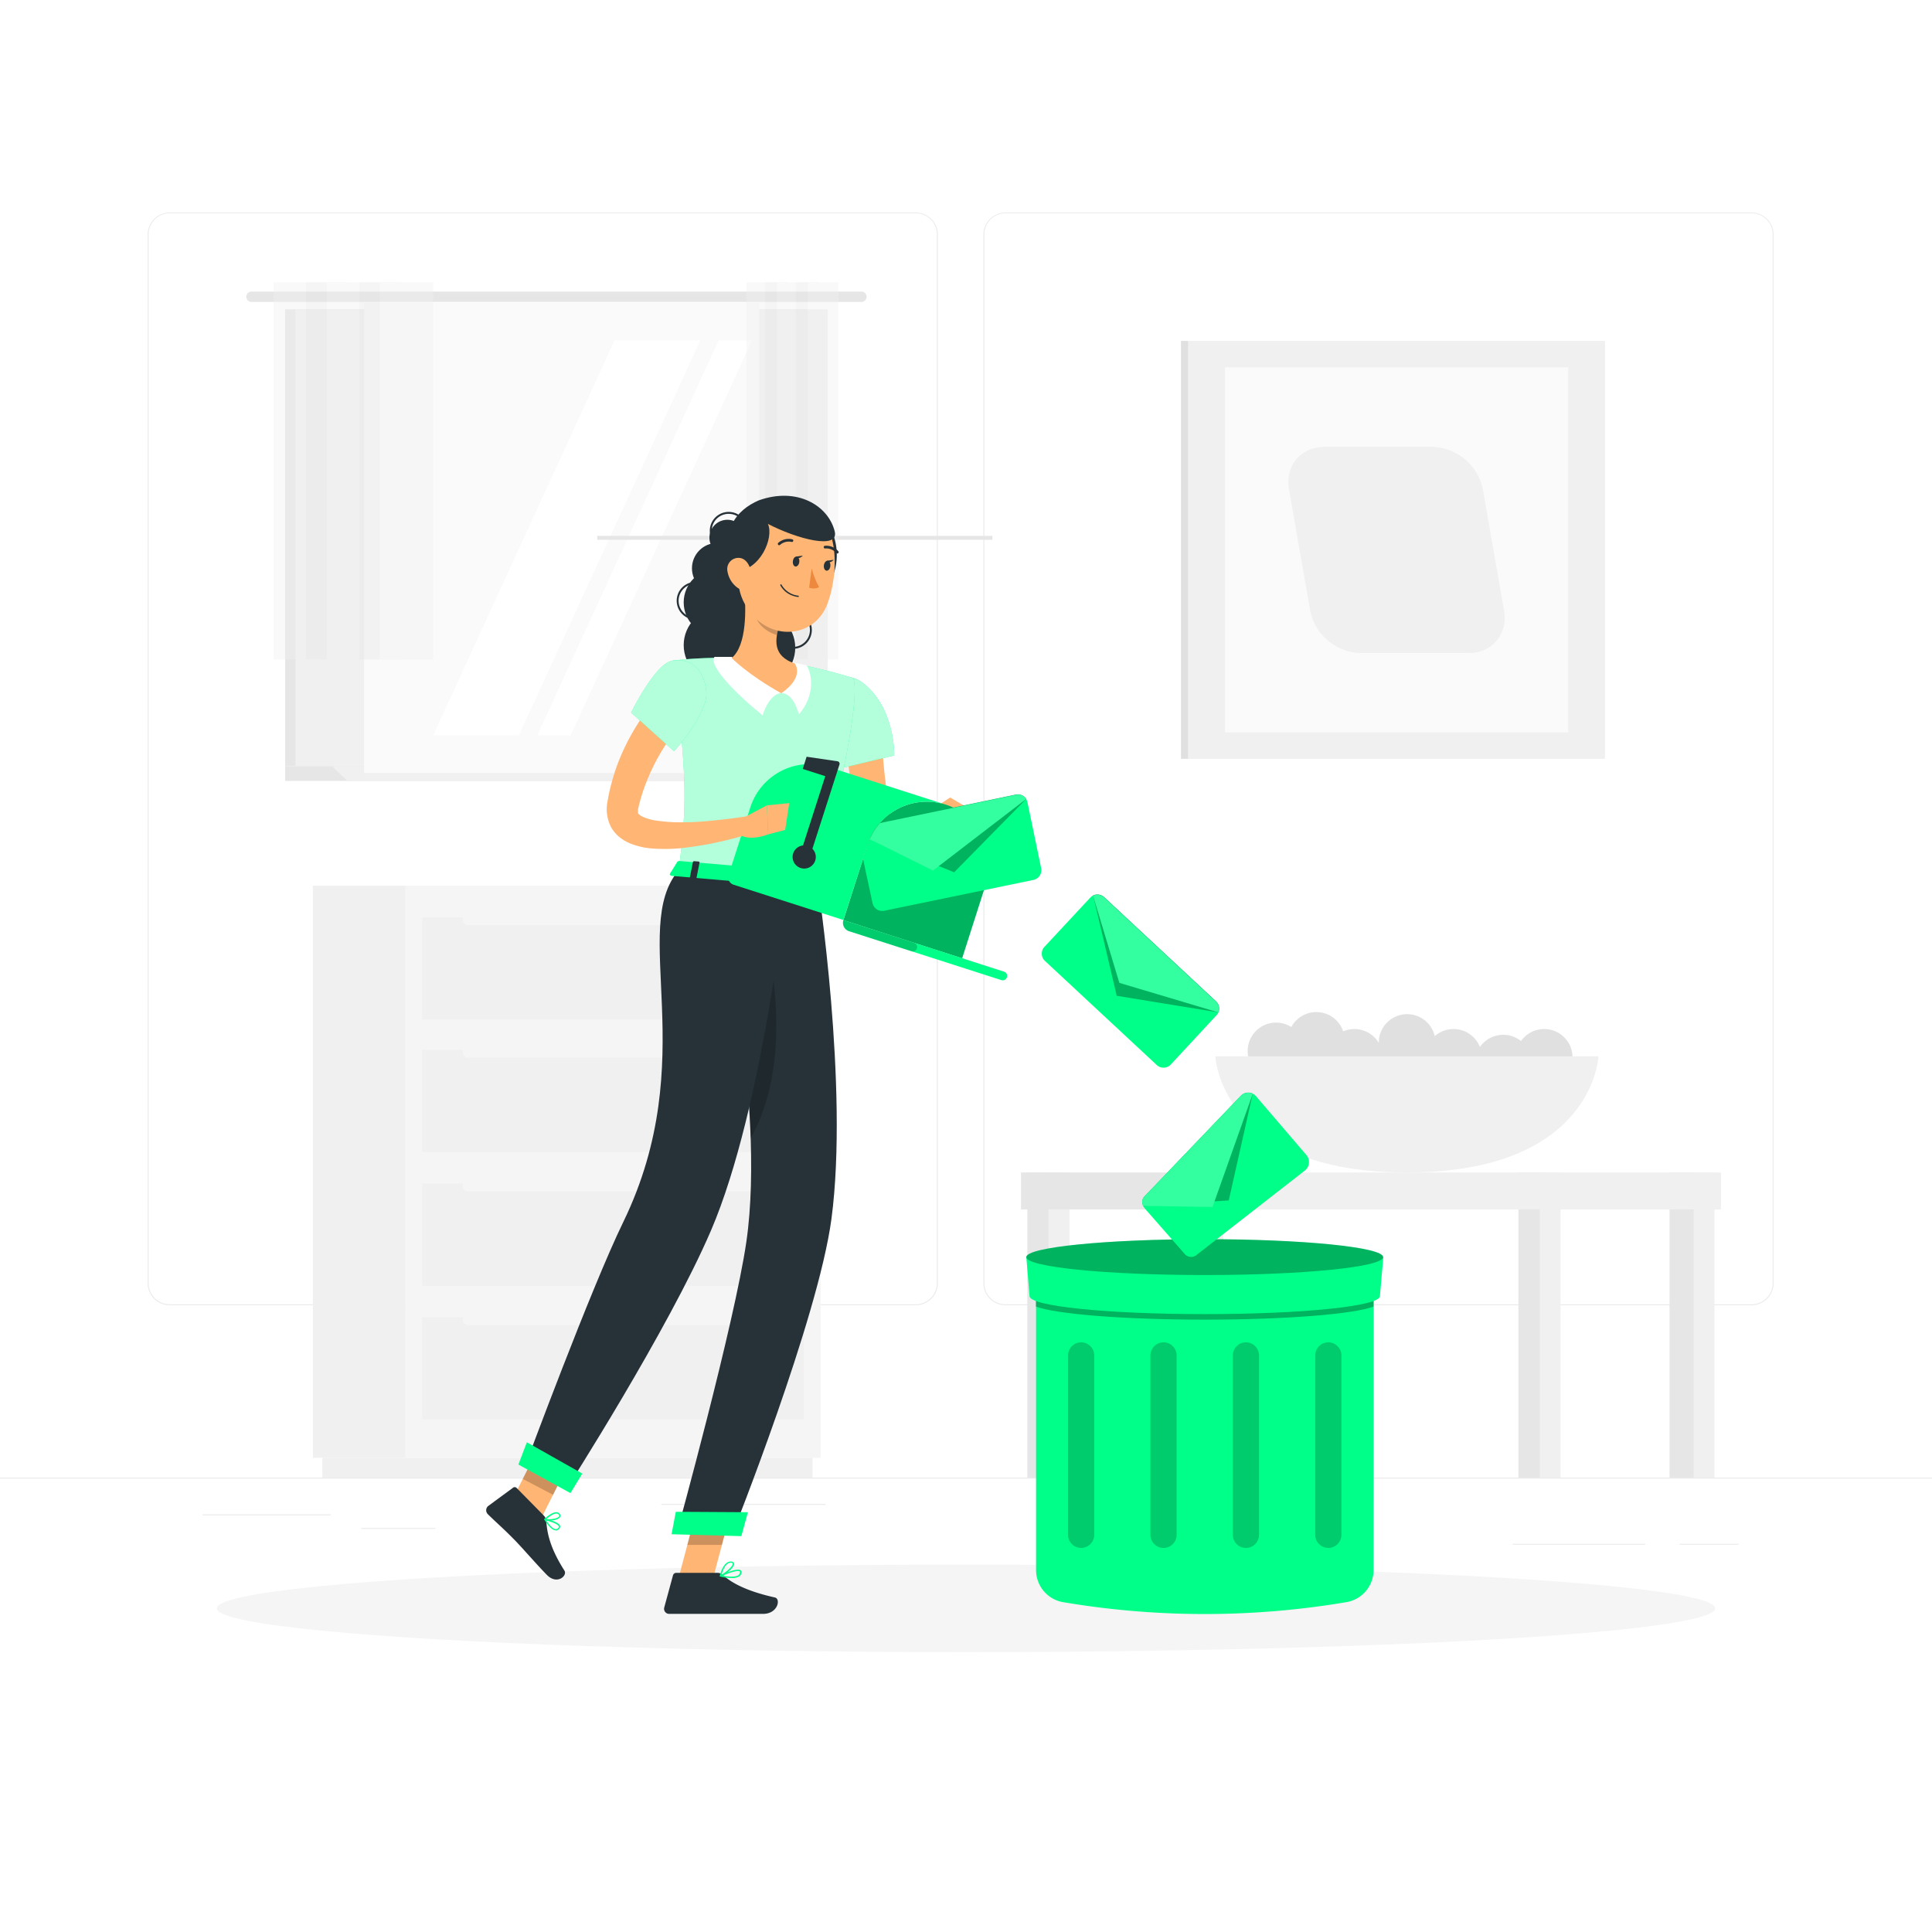 <svg class="animated" id="freepik_stories-inbox-cleanup" xmlns="http://www.w3.org/2000/svg" viewBox="0 0 500 500" version="1.1" xmlns:xlink="http://www.w3.org/1999/xlink" xmlns:svgjs="http://svgjs.com/svgjs"><style>svg#freepik_stories-inbox-cleanup:not(.animated) .animable {opacity: 0;}svg#freepik_stories-inbox-cleanup.animated #freepik--background-complete--inject-1 {animation: 1.5s Infinite  linear floating;animation-delay: 0s;}svg#freepik_stories-inbox-cleanup.animated #freepik--Shadow--inject-1 {animation: 1.5s Infinite  linear floating;animation-delay: 0s;}svg#freepik_stories-inbox-cleanup.animated #freepik--Trash--inject-1 {animation: 1.5s Infinite  linear floating;animation-delay: 0s;}svg#freepik_stories-inbox-cleanup.animated #freepik--Character--inject-1 {animation: 1.5s Infinite  linear floating;animation-delay: 0s;}svg#freepik_stories-inbox-cleanup.animated #freepik--E-mails--inject-1 {animation: 1.5s Infinite  linear floating;animation-delay: 0s;}            @keyframes floating {                0% {                    opacity: 1;                    transform: translateY(0px);                }                50% {                    transform: translateY(-10px);                }                100% {                    opacity: 1;                    transform: translateY(0px);                }            }        </style><g id="freepik--background-complete--inject-1" class="animable" style="transform-origin: 250px 227.39px;"><rect y="382.4" width="500" height="0.25" style="fill: rgb(235, 235, 235); transform-origin: 250px 382.525px;" id="elo6kkj4hd6hg" class="animable"></rect><rect x="52.46" y="391.92" width="33.12" height="0.25" style="fill: rgb(235, 235, 235); transform-origin: 69.02px 392.045px;" id="el914rdg28vmb" class="animable"></rect><rect x="171.14" y="389.21" width="42.53" height="0.25" style="fill: rgb(235, 235, 235); transform-origin: 192.405px 389.335px;" id="elavkfp1nqtnr" class="animable"></rect><rect x="93.47" y="395.43" width="19.19" height="0.25" style="fill: rgb(235, 235, 235); transform-origin: 103.065px 395.555px;" id="elbbddqmf8tao" class="animable"></rect><rect x="434.67" y="399.53" width="15.23" height="0.25" style="fill: rgb(235, 235, 235); transform-origin: 442.285px 399.655px;" id="eluytdwqp0gr8" class="animable"></rect><rect x="391.47" y="399.53" width="34.29" height="0.25" style="fill: rgb(235, 235, 235); transform-origin: 408.615px 399.655px;" id="el4zg5fwvyuq" class="animable"></rect><rect x="308" y="392.33" width="23.83" height="0.25" style="fill: rgb(235, 235, 235); transform-origin: 319.915px 392.455px;" id="elmf5iihzs9be" class="animable"></rect><path d="M237,337.8H43.92a5.71,5.71,0,0,1-5.71-5.71V60.66A5.71,5.71,0,0,1,43.92,55H237a5.71,5.71,0,0,1,5.71,5.71V332.09A5.71,5.71,0,0,1,237,337.8ZM43.92,55.2a5.47,5.47,0,0,0-5.46,5.46V332.09a5.47,5.47,0,0,0,5.46,5.46H237a5.47,5.47,0,0,0,5.46-5.46V60.66A5.47,5.47,0,0,0,237,55.2Z" style="fill: rgb(235, 235, 235); transform-origin: 140.46px 196.4px;" id="el7j07fzqnqxx" class="animable"></path><path d="M453.31,337.8H260.21a5.72,5.72,0,0,1-5.71-5.71V60.66A5.72,5.72,0,0,1,260.21,55h193.1A5.71,5.71,0,0,1,459,60.66V332.09A5.71,5.71,0,0,1,453.31,337.8ZM260.21,55.2a5.47,5.47,0,0,0-5.46,5.46V332.09a5.47,5.47,0,0,0,5.46,5.46h193.1a5.47,5.47,0,0,0,5.46-5.46V60.66a5.47,5.47,0,0,0-5.46-5.46Z" style="fill: rgb(235, 235, 235); transform-origin: 356.75px 196.4px;" id="el4p6y0tzklpd" class="animable"></path><g id="elmn3067vljf"><rect x="307.5" y="88.22" width="107.87" height="108.16" style="fill: rgb(240, 240, 240); transform-origin: 361.435px 142.3px; transform: rotate(180deg);" class="animable" id="el4fu79rzq72h"></rect></g><rect x="305.64" y="88.22" width="1.86" height="108.16" style="fill: rgb(224, 224, 224); transform-origin: 306.57px 142.3px;" id="el69lxpqae7q" class="animable"></rect><g id="elnp3imjffkih"><rect x="317.02" y="95.05" width="88.82" height="94.5" style="fill: rgb(250, 250, 250); transform-origin: 361.43px 142.3px; transform: rotate(180deg);" class="animable" id="elpfnjwrenqqc"></rect></g><path d="M352,169h28.13c6.1,0,10.18-4.94,9.11-11l-5.47-31.33a13.7,13.7,0,0,0-13-11H342.71c-6.1,0-10.18,4.94-9.11,11L339.07,158A13.69,13.69,0,0,0,352,169Z" style="fill: rgb(240, 240, 240); transform-origin: 361.42px 142.335px;" id="el4hfkoxgx0bz" class="animable"></path><rect x="80.97" y="229.22" width="24" height="148.05" style="fill: rgb(240, 240, 240); transform-origin: 92.97px 303.245px;" id="el8g2ms4iwyn7" class="animable"></rect><rect x="83.42" y="377.28" width="126.86" height="5.11" style="fill: rgb(240, 240, 240); transform-origin: 146.85px 379.835px;" id="eln6q0udd6py" class="animable"></rect><g id="eltnd3njp694r"><rect x="104.96" y="229.22" width="107.42" height="148.05" style="fill: rgb(245, 245, 245); transform-origin: 158.67px 303.245px; transform: rotate(180deg);" class="animable" id="elevdo4qqw6kk"></rect></g><g id="el3g369pj1atb"><rect x="109.28" y="306.32" width="98.78" height="26.44" style="fill: rgb(240, 240, 240); transform-origin: 158.67px 319.54px; transform: rotate(180deg);" class="animable" id="el1z92bd2mo2a"></rect></g><g id="elif1hfy3m7p"><rect x="109.28" y="340.92" width="98.78" height="26.44" style="fill: rgb(240, 240, 240); transform-origin: 158.67px 354.14px; transform: rotate(180deg);" class="animable" id="el2fqv5jbpx8t"></rect></g><rect x="119.8" y="304.69" width="77.76" height="3.63" rx="1.18" style="fill: rgb(245, 245, 245); transform-origin: 158.68px 306.505px;" id="elejy8o6tbm8" class="animable"></rect><rect x="119.8" y="339.3" width="77.76" height="3.63" rx="1.18" style="fill: rgb(245, 245, 245); transform-origin: 158.68px 341.115px;" id="el0jb8t4xwv2g" class="animable"></rect><g id="elbkr1mbn8wbp"><rect x="109.28" y="237.39" width="98.78" height="26.44" style="fill: rgb(240, 240, 240); transform-origin: 158.67px 250.61px; transform: rotate(180deg);" class="animable" id="el80jiefqkfq"></rect></g><g id="eliu5u96gj6vc"><rect x="109.28" y="271.71" width="98.78" height="26.44" style="fill: rgb(240, 240, 240); transform-origin: 158.67px 284.93px; transform: rotate(180deg);" class="animable" id="elivewnm9gsp"></rect></g><rect x="119.8" y="235.77" width="77.76" height="3.63" rx="1.18" style="fill: rgb(245, 245, 245); transform-origin: 158.68px 237.585px;" id="eliqw0kiafgfa" class="animable"></rect><rect x="119.8" y="270.09" width="77.76" height="3.63" rx="1.18" style="fill: rgb(245, 245, 245); transform-origin: 158.68px 271.905px;" id="elfvr7u8com4j" class="animable"></rect><rect x="73.79" y="80.06" width="134.71" height="118.26" style="fill: rgb(230, 230, 230); transform-origin: 141.145px 139.19px;" id="elvtvrscwsab9" class="animable"></rect><path d="M222.94,75.46H65.07a1.33,1.33,0,0,0-1.33,1.34h0a1.33,1.33,0,0,0,1.33,1.33H222.94a1.34,1.34,0,0,0,1.34-1.33h0A1.34,1.34,0,0,0,222.94,75.46Z" style="fill: rgb(230, 230, 230); transform-origin: 144.01px 76.795px;" id="elngpe65dg61" class="animable"></path><rect x="76.46" y="80.06" width="137.76" height="118.26" style="fill: rgb(240, 240, 240); transform-origin: 145.34px 139.19px;" id="elpfdomht7rc" class="animable"></rect><polygon points="208.5 198.32 73.79 198.32 73.79 202.11 212.44 202.11 208.5 198.32" style="fill: rgb(230, 230, 230); transform-origin: 143.115px 200.215px;" id="eltjoqddkhztd" class="animable"></polygon><polygon points="223.74 198.32 85.99 198.32 89.92 202.11 227.68 202.11 223.74 198.32" style="fill: rgb(240, 240, 240); transform-origin: 156.835px 200.215px;" id="elh377a2ocme7" class="animable"></polygon><g id="el0v41m35jerj"><rect x="94.21" y="78.31" width="102.26" height="121.75" style="fill: rgb(250, 250, 250); transform-origin: 145.34px 139.185px; transform: rotate(90deg);" class="animable" id="elh56438xqyw6"></rect></g><polygon points="112.11 190.32 159.07 88.06 181.25 88.06 134.28 190.32 112.11 190.32" style="fill: rgb(255, 255, 255); transform-origin: 146.68px 139.19px;" id="el4mv1zd43omv" class="animable"></polygon><polygon points="139.04 190.32 186.01 88.06 194.65 88.06 147.69 190.32 139.04 190.32" style="fill: rgb(255, 255, 255); transform-origin: 166.845px 139.19px;" id="el10kivr6kwrw" class="animable"></polygon><g id="elygmitlssnjm"><rect x="154.58" y="138.68" width="102.26" height="1.02" style="fill: rgb(230, 230, 230); transform-origin: 205.71px 139.19px; transform: rotate(90deg);" class="animable" id="eljbqrvpwuifj"></rect></g><g id="elyyzaamr9dz8"><g style="opacity: 0.4; transform-origin: 91.445px 121.865px;" class="animable" id="elyszb4fjru2"><rect x="70.79" y="73.07" width="13.77" height="97.59" style="fill: rgb(240, 240, 240); transform-origin: 77.675px 121.865px;" id="elj36g6dmbm6c" class="animable"></rect><rect x="79.2" y="73.07" width="10.73" height="97.59" style="fill: rgb(230, 230, 230); transform-origin: 84.565px 121.865px;" id="el0z3mei4f3snd" class="animable"></rect><rect x="84.56" y="73.07" width="13.77" height="97.59" style="fill: rgb(240, 240, 240); transform-origin: 91.445px 121.865px;" id="elppryh6n432" class="animable"></rect><rect x="92.97" y="73.07" width="10.73" height="97.59" style="fill: rgb(230, 230, 230); transform-origin: 98.335px 121.865px;" id="el7ly7cfqvapc" class="animable"></rect><rect x="98.33" y="73.07" width="13.77" height="97.59" style="fill: rgb(240, 240, 240); transform-origin: 105.215px 121.865px;" id="elxzrswt5d7oe" class="animable"></rect></g></g><g id="elcuchqxxg3dn"><g style="opacity: 0.4; transform-origin: 205.065px 121.865px;" class="animable" id="el7hb1ig9k8hu"><rect x="193.16" y="73.07" width="7.94" height="97.59" style="fill: rgb(240, 240, 240); transform-origin: 197.13px 121.865px;" id="el2y91uxkp7wj" class="animable"></rect><rect x="198" y="73.07" width="6.18" height="97.59" style="fill: rgb(230, 230, 230); transform-origin: 201.09px 121.865px;" id="eli3tac3zewb" class="animable"></rect><rect x="201.09" y="73.07" width="7.94" height="97.59" style="fill: rgb(240, 240, 240); transform-origin: 205.06px 121.865px;" id="elz5t0cm54p8s" class="animable"></rect><rect x="205.94" y="73.07" width="6.18" height="97.59" style="fill: rgb(230, 230, 230); transform-origin: 209.03px 121.865px;" id="el5c5j5fj73ns" class="animable"></rect><rect x="209.03" y="73.07" width="7.94" height="97.59" style="fill: rgb(240, 240, 240); transform-origin: 213px 121.865px;" id="el3emiln5an7i" class="animable"></rect></g></g><path d="M356.85,269.21a7.34,7.34,0,1,0,7.92-6.72A7.35,7.35,0,0,0,356.85,269.21Z" style="fill: rgb(224, 224, 224); transform-origin: 364.166px 269.805px;" id="el6psqno9tlhq" class="animable"></path><g id="elm2imwhuvtg"><circle cx="376.17" cy="273.66" r="7.35" style="fill: rgb(224, 224, 224); transform-origin: 376.17px 273.66px; transform: rotate(-8.37deg);" class="animable" id="elvl6f9tcqsvq"></circle></g><path d="M381.72,274.55a7.34,7.34,0,1,0,7.92-6.72A7.33,7.33,0,0,0,381.72,274.55Z" style="fill: rgb(224, 224, 224); transform-origin: 389.036px 275.145px;" id="eldbekqtwjnfm" class="animable"></path><path d="M343.2,273.06a7.34,7.34,0,1,0,7.92-6.72A7.35,7.35,0,0,0,343.2,273.06Z" style="fill: rgb(224, 224, 224); transform-origin: 350.516px 273.655px;" id="eljmsbzkxygu" class="animable"></path><g id="eld1kk3coaygo"><circle cx="399.63" cy="273.66" r="7.35" style="fill: rgb(224, 224, 224); transform-origin: 399.63px 273.66px; transform: rotate(-8.37deg);" class="animable" id="ele4sxgyfryc8"></circle></g><g id="eljw6rxy93y8l"><circle cx="340.66" cy="269.27" r="7.35" style="fill: rgb(224, 224, 224); transform-origin: 340.66px 269.27px; transform: rotate(-40.539deg);" class="animable" id="ellh9sqi6m9b"></circle></g><path d="M322.92,271.39a7.34,7.34,0,1,0,7.92-6.72A7.35,7.35,0,0,0,322.92,271.39Z" style="fill: rgb(224, 224, 224); transform-origin: 330.236px 271.985px;" id="ella0bu62ug6b" class="animable"></path><path d="M314.53,273.37s1.26,30.07,49.58,30.07,49.58-30.07,49.58-30.07Z" style="fill: rgb(240, 240, 240); transform-origin: 364.11px 288.405px;" id="elr3oej1u8ief" class="animable"></path><rect x="432.07" y="303.44" width="9.19" height="78.95" style="fill: rgb(230, 230, 230); transform-origin: 436.665px 342.915px;" id="eliumeix4fo9e" class="animable"></rect><rect x="438.3" y="303.44" width="5.41" height="78.95" style="fill: rgb(240, 240, 240); transform-origin: 441.005px 342.915px;" id="elwm9yssjha8" class="animable"></rect><rect x="392.97" y="303.44" width="9.19" height="78.95" style="fill: rgb(230, 230, 230); transform-origin: 397.565px 342.915px;" id="eluwxd5492i0g" class="animable"></rect><rect x="398.47" y="303.44" width="5.41" height="78.95" style="fill: rgb(240, 240, 240); transform-origin: 401.175px 342.915px;" id="ela81tvqbqmpq" class="animable"></rect><g id="el0nyuyc5e70c"><rect x="314.93" y="303.44" width="130.46" height="9.57" style="fill: rgb(240, 240, 240); transform-origin: 380.16px 308.225px; transform: rotate(180deg);" class="animable" id="el8acs9paf13t"></rect></g><rect x="265.87" y="303.44" width="9.19" height="78.95" style="fill: rgb(230, 230, 230); transform-origin: 270.465px 342.915px;" id="el5gdtjk6ecv" class="animable"></rect><rect x="271.37" y="303.44" width="5.41" height="78.95" style="fill: rgb(240, 240, 240); transform-origin: 274.075px 342.915px;" id="eltpdnj3lcj3g" class="animable"></rect><g id="el86xcgpv5ie4"><rect x="264.23" y="303.44" width="46.77" height="9.57" style="fill: rgb(230, 230, 230); transform-origin: 287.615px 308.225px; transform: rotate(180deg);" class="animable" id="elbhphbhfmjsc"></rect></g><rect x="304.96" y="303.44" width="9.19" height="78.95" style="fill: rgb(230, 230, 230); transform-origin: 309.555px 342.915px;" id="el9bq7odij51b" class="animable"></rect><rect x="311.2" y="303.44" width="5.41" height="78.95" style="fill: rgb(240, 240, 240); transform-origin: 313.905px 342.915px;" id="elr9ngniy8n7" class="animable"></rect></g><g id="freepik--Shadow--inject-1" class="animable animator-active" style="transform-origin: 250px 416.24px;"><ellipse id="freepik--path--inject-1" cx="250" cy="416.24" rx="193.89" ry="11.32" style="fill: rgb(245, 245, 245); transform-origin: 250px 416.24px;" class="animable"></ellipse></g><g id="freepik--Trash--inject-1" class="animable" style="transform-origin: 311.805px 369.205px;"><path d="M355.48,406.31a8.44,8.44,0,0,1-7.05,8.33,220.3,220.3,0,0,1-73.3,0,8.43,8.43,0,0,1-7-8.33v-81h87.39Z" style="fill: #00FF88; transform-origin: 311.825px 371.51px;" id="el9d19szc1vs6" class="animable"></path><g id="elylj8xazjkp"><path d="M268.08,326.77v11.37c5.26,1.95,22.53,3.38,43.7,3.38s38.47-1.43,43.7-3.38V326.77Z" style="opacity: 0.3; transform-origin: 311.78px 334.145px;" class="animable" id="eln3nim2dil7"></path></g><path d="M357.12,335.44c0,2.57-19.84,4.65-45.34,4.65s-45.34-2.08-45.34-4.65l-.83-10.1H358Z" style="fill: #00FF88; transform-origin: 311.805px 332.715px;" id="elz0g9apoh3ys" class="animable"></path><ellipse cx="311.78" cy="325.34" rx="46.17" ry="4.64" style="fill: #00FF88; transform-origin: 311.78px 325.34px;" id="eldvrr7pf86mh" class="animable"></ellipse><g id="elrsrv4umy00h"><ellipse cx="311.78" cy="325.34" rx="46.17" ry="4.64" style="opacity: 0.3; transform-origin: 311.78px 325.34px;" class="animable" id="elkyjsf7jcwa"></ellipse></g><g id="el9gflzzp69tu"><path d="M279.8,400.61h0a3.4,3.4,0,0,1-3.39-3.39V350.78a3.4,3.4,0,0,1,3.39-3.39h0a3.41,3.41,0,0,1,3.39,3.39v46.44A3.41,3.41,0,0,1,279.8,400.61Z" style="opacity: 0.2; transform-origin: 279.8px 374px;" class="animable" id="elmrnhmeitnfn"></path></g><g id="elno7aiwp75jh"><path d="M343.77,400.61h0a3.4,3.4,0,0,1-3.39-3.39V350.78a3.4,3.4,0,0,1,3.39-3.39h0a3.41,3.41,0,0,1,3.39,3.39v46.44A3.41,3.41,0,0,1,343.77,400.61Z" style="opacity: 0.2; transform-origin: 343.77px 374px;" class="animable" id="el7rrfxtdfr5j"></path></g><g id="el7rtx7j4g3f3"><path d="M322.44,400.61h0a3.41,3.41,0,0,1-3.39-3.39V350.78a3.41,3.41,0,0,1,3.39-3.39h0a3.4,3.4,0,0,1,3.39,3.39v46.44A3.4,3.4,0,0,1,322.44,400.61Z" style="opacity: 0.2; transform-origin: 322.44px 374px;" class="animable" id="el85kanb4xgz8"></path></g><g id="elu8ds6eizk3"><path d="M301.12,400.61h0a3.41,3.41,0,0,1-3.39-3.39V350.78a3.41,3.41,0,0,1,3.39-3.39h0a3.4,3.4,0,0,1,3.39,3.39v46.44A3.4,3.4,0,0,1,301.12,400.61Z" style="opacity: 0.2; transform-origin: 301.12px 374px;" class="animable" id="el51uynyfch3y"></path></g></g><g id="freepik--Character--inject-1" class="animable" style="transform-origin: 193.238px 272.987px;"><path d="M192.88,139.16a4.64,4.64,0,1,1-4.64-4.64A4.64,4.64,0,0,1,192.88,139.16Z" style="fill: rgb(38, 50, 56); transform-origin: 188.24px 139.16px;" id="el438ufi3mab9" class="animable"></path><path d="M184.51,139.83a.24.24,0,0,1-.22-.13,4.88,4.88,0,0,1,8.58-4.67.26.26,0,0,1-.1.34.25.25,0,0,1-.34-.1,4.38,4.38,0,0,0-7.7,4.19.25.25,0,0,1-.1.34A.27.27,0,0,1,184.51,139.83Z" style="fill: rgb(38, 50, 56); transform-origin: 188.297px 136.155px;" id="elop0wsifznv" class="animable"></path><path d="M180,160.36a4.89,4.89,0,0,1-3.91-7.8,4.88,4.88,0,0,1,3.21-1.91.24.24,0,0,1,.28.21.25.25,0,0,1-.21.28,4.38,4.38,0,0,0,1.27,8.67.25.25,0,0,1,.08.5A5.81,5.81,0,0,1,180,160.36Z" style="fill: rgb(38, 50, 56); transform-origin: 178.032px 155.503px;" id="el7s8cxekn04t" class="animable"></path><path d="M205.21,167.92a4.83,4.83,0,0,1-2.64-.79.26.26,0,0,1-.08-.35.26.26,0,0,1,.35-.07,4.38,4.38,0,0,0,4.77-7.35.26.26,0,0,1-.08-.35.26.26,0,0,1,.35-.07,4.89,4.89,0,0,1,1.44,6.75,4.82,4.82,0,0,1-3.08,2.12A5.15,5.15,0,0,1,205.21,167.92Z" style="fill: rgb(38, 50, 56); transform-origin: 206.278px 163.41px;" id="ele7bv0txt5mr" class="animable"></path><circle cx="185.64" cy="147.07" r="6.56" style="fill: rgb(38, 50, 56); transform-origin: 185.64px 147.07px;" id="el00goqpg9tdec" class="animable"></circle><g id="elis5744wxsp"><circle cx="185.64" cy="155.9" r="8.7" style="fill: rgb(38, 50, 56); transform-origin: 185.64px 155.9px; transform: rotate(-45deg);" class="animable" id="elou7u1bhnh2"></circle></g><circle cx="186.56" cy="166.96" r="9.62" style="fill: rgb(38, 50, 56); transform-origin: 186.56px 166.96px;" id="elva8p4pzxmd" class="animable"></circle><g id="elzr1znkknwth"><circle cx="196.19" cy="167.63" r="9.62" style="fill: rgb(38, 50, 56); transform-origin: 196.19px 167.63px; transform: rotate(-76.72deg);" class="animable" id="elksz7sx4qfmd"></circle></g><path d="M228.09,187.46c0,.78,0,1.77.07,2.67s.07,1.86.13,2.79c.13,1.86.26,3.74.46,5.61q.54,5.63,1.51,11.21c.17.92.32,1.86.51,2.78l.44,2.27c.11.36,0,.29-.14.28s0,.18.59.18A12.58,12.58,0,0,0,236,214c.8-.36,1.62-.75,2.44-1.17s1.65-.9,2.4-1.32l2.92,3.37a28.1,28.1,0,0,1-2.22,2.27,25.67,25.67,0,0,1-2.44,2.05,22.09,22.09,0,0,1-2.83,1.81,13.55,13.55,0,0,1-3.58,1.34,9.12,9.12,0,0,1-2.35.2,7.64,7.64,0,0,1-2.78-.7,7.34,7.34,0,0,1-2.43-1.84,8.81,8.81,0,0,1-1.4-2.25,12.65,12.65,0,0,1-.66-1.93l-.39-1.46c-.28-1-.51-1.95-.75-2.93a111.47,111.47,0,0,1-2.16-11.92c-.25-2-.45-4-.57-6.05-.06-1-.11-2-.14-3.06s0-2,0-3.19Z" style="fill: rgb(255, 181, 115); transform-origin: 231.403px 204.89px;" id="elz0rbnnffhkl" class="animable"></path><path d="M223.24,176.68c8.53,6.53,8.19,18.84,8.19,18.84l-15.26,3.65s-4.68-12.38-2.78-16.91C215.37,177.54,218.44,173,223.24,176.68Z" style="fill: #00FF88; transform-origin: 222.184px 187.252px;" id="elaz9emdthpwu" class="animable"></path><g id="eleh54qdrsafq"><path d="M223.24,176.68c8.53,6.53,8.19,18.84,8.19,18.84l-15.26,3.65s-4.68-12.38-2.78-16.91C215.37,177.54,218.44,173,223.24,176.68Z" style="fill: rgb(255, 255, 255); opacity: 0.7; transform-origin: 222.184px 187.252px;" class="animable" id="elisf1f5senn7"></path></g><path d="M240.27,212.66l2.52-4.24,6.32,6.76s-4.53,2.9-9.23.83Z" style="fill: rgb(255, 181, 115); transform-origin: 244.495px 212.588px;" id="ellt63n83a2m8" class="animable"></path><polygon points="245.9 206.39 254.01 211.17 249.11 215.18 242.79 208.42 245.9 206.39" style="fill: rgb(255, 181, 115); transform-origin: 248.4px 210.785px;" id="eldc7yhae8akk" class="animable"></polygon><polygon points="175.49 408.86 184.21 409.7 189.63 389.27 180.9 388.43 175.49 408.86" style="fill: rgb(255, 181, 115); transform-origin: 182.56px 399.065px;" id="elpn0n3arilpd" class="animable"></polygon><polygon points="130.79 391.69 138.62 395.79 147.93 377.33 140.1 373.23 130.79 391.69" style="fill: rgb(255, 181, 115); transform-origin: 139.36px 384.51px;" id="eliepyefy5d58" class="animable"></polygon><path d="M140.71,392.2l-7-7.11a.69.69,0,0,0-.92-.08l-6.43,4.73a1.43,1.43,0,0,0-.12,2.12c2.48,2.44,3.8,3.49,6.88,6.62,1.9,1.92,5.8,6.45,8.42,9.11s5.38.21,4.53-1.13c-3.82-6-4.46-9.77-4.7-12.82A2.31,2.31,0,0,0,140.71,392.2Z" style="fill: rgb(38, 50, 56); transform-origin: 136.027px 396.824px;" id="elu1615dea69m" class="animable"></path><path d="M185.57,407.05H175a.87.87,0,0,0-.83.64L171.91,416a1.31,1.31,0,0,0,1.29,1.67c3.71,0,5.47,0,10.1,0h14.17c3.85,0,4.66-3.89,3.06-4.25-7.14-1.58-11.26-3.76-13.46-5.84A2.21,2.21,0,0,0,185.57,407.05Z" style="fill: rgb(38, 50, 56); transform-origin: 186.582px 412.36px;" id="elbqbgx23pbzs" class="animable"></path><g id="elg3r517plkow"><polygon points="189.62 389.28 186.83 399.81 177.88 399.81 180.89 388.44 189.62 389.28" style="opacity: 0.2; transform-origin: 183.75px 394.125px;" class="animable" id="elmfdmh1xl68m"></polygon></g><g id="els4t8u7rmf1e"><polygon points="140.09 373.23 147.93 377.34 143.13 386.85 135.29 382.74 140.09 373.23" style="opacity: 0.2; transform-origin: 141.61px 380.04px;" class="animable" id="elkvoc9a1nkyd"></polygon></g><path d="M220.66,175.42s3.86,1.69-9.08,52.89l-35.94-3.11c1.87-14.57,2.66-23.59-1.73-54.22a107.55,107.55,0,0,1,15.44-.69,115.37,115.37,0,0,1,16.32,1.41A152.47,152.47,0,0,1,220.66,175.42Z" style="fill: #00FF88; transform-origin: 197.554px 199.28px;" id="elyw6m925mkil" class="animable"></path><g id="elj876ya7ncpf"><path d="M220.66,175.42s3.86,1.69-9.08,52.89l-35.94-3.11c1.87-14.57,2.66-23.59-1.73-54.22a107.55,107.55,0,0,1,15.44-.69,115.37,115.37,0,0,1,16.32,1.41A152.47,152.47,0,0,1,220.66,175.42Z" style="fill: rgb(255, 255, 255); opacity: 0.7; transform-origin: 197.554px 199.28px;" class="animable" id="el7ad1qw6ctpg"></path></g><path d="M189.35,170s-2,0-4.45,0c-1.45,2.23,4.67,8.74,12.45,15.14,1.88-5.83,4.84-5.81,4.84-5.81Z" style="fill: rgb(255, 255, 255); transform-origin: 193.438px 177.57px;" id="elgw4yqm3qjx" class="animable"></path><path d="M205.66,171.57s.91.13,3.09.63c1.44,2.23,2.25,7.81-2,12.67-1.67-6-4.55-5.46-4.55-5.46Z" style="fill: rgb(255, 255, 255); transform-origin: 206.054px 178.22px;" id="ely1t276f2ob8" class="animable"></path><path d="M192.55,152.05c.58,5.34.77,15-3.2,18.24,0,0,4.24,4.34,12.84,9.12,6.24-4.32,3.48-7.71,3.48-7.71-5.74-1.9-5.21-6.23-3.84-10.23Z" style="fill: rgb(255, 181, 115); transform-origin: 197.814px 165.73px;" id="elh2kcx1rwmgi" class="animable"></path><g id="el0d3ouyjm1b2m"><path d="M196.34,155.9l5.49,5.57a16.7,16.7,0,0,0-.76,2.85c-2.2-.51-5.4-2.81-5.44-5.17A9.25,9.25,0,0,1,196.34,155.9Z" style="opacity: 0.2; transform-origin: 198.73px 160.11px;" class="animable" id="elmkl8zpgv12"></path></g><path d="M213.17,134.63c3.68,3.26,4.76,11.2,1.26,16.59A73,73,0,0,1,213.17,134.63Z" style="fill: rgb(38, 50, 56); transform-origin: 214.84px 142.925px;" id="elo0k3po3dw6o" class="animable"></path><path d="M191.43,140.84c-.64,8.79-1.09,12.5,2.71,17.57,5.72,7.63,16.66,6.48,19.91-1.94,2.93-7.59,3.48-20.69-4.59-25.31A12,12,0,0,0,191.43,140.84Z" style="fill: rgb(255, 181, 115); transform-origin: 203.513px 146.519px;" id="el39f0zcjj159" class="animable"></path><path d="M190.26,147.92c6.5-.25,10.1-8.75,8.47-12.34,7.37,3.84,18.53,6.86,17.29,1.92-1.67-6.67-9.74-11.56-19.67-8C190.6,132,185.68,137.5,190.26,147.92Z" style="fill: rgb(38, 50, 56); transform-origin: 202.286px 138.112px;" id="ell0rm7wq938c" class="animable"></path><path d="M188.28,147.91a6.5,6.5,0,0,0,2.58,4.19c1.84,1.31,3.52-.15,3.65-2.28.12-1.93-.69-4.93-2.85-5.39A2.89,2.89,0,0,0,188.28,147.91Z" style="fill: rgb(255, 181, 115); transform-origin: 191.364px 148.486px;" id="elr95i8cimt1h" class="animable"></path><path d="M211.58,228.31s8.13,53.05,3.6,87.13c-3.43,25.75-25.56,81.31-25.56,81.31l-14.37-.39s14.84-53.85,17.91-75c5.25-36.22-7.9-95.29-7.9-95.29Z" style="fill: rgb(38, 50, 56); transform-origin: 195.902px 311.41px;" id="el20ohb530qvs" class="animable"></path><g id="elhqq5l0b25gl"><path d="M197.56,239.18l-7.67,12.09a370.91,370.91,0,0,1,4.39,43.3C205.06,275.27,200,249.39,197.56,239.18Z" style="opacity: 0.2; transform-origin: 195.395px 266.875px;" class="animable" id="ely3fau5xre1"></path></g><polygon points="191.86 397.55 173.8 397.06 174.9 391.25 193.56 391.36 191.86 397.55" style="fill: #00FF88; transform-origin: 183.68px 394.4px;" id="el2v26iw7eztr" class="animable"></polygon><path d="M203.72,227.74s-6,58.74-19.71,90.7c-11.09,25.8-37.53,67.07-37.53,67.07l-10.56-6.18s17-45.89,25.39-63.09c20.47-42.17,1.43-76,14.33-91Z" style="fill: rgb(38, 50, 56); transform-origin: 169.82px 305.375px;" id="eltia03wdfi3" class="animable"></path><polygon points="147.63 386.41 134.16 379.02 136.35 373.26 150.7 381.36 147.63 386.41" style="fill: #00FF88; transform-origin: 142.43px 379.835px;" id="el3lwyvg6xd3o" class="animable"></polygon><path d="M175.28,223.05l-1.9,3.08c-.14.23.13.52.55.55l37.69,3.26c.32,0,.61-.11.64-.31l.61-3.19c0-.22-.23-.43-.58-.46l-36.4-3.15A.68.68,0,0,0,175.28,223.05Z" style="fill: #00FF88; transform-origin: 193.106px 226.381px;" id="elrf4v4qmrce" class="animable"></path><path d="M179.82,227.54l-1-.08c-.19,0-.33-.13-.31-.25l.82-4.14c0-.13.21-.21.4-.19l1,.08c.2,0,.34.13.31.25l-.81,4.14C180.19,227.47,180,227.56,179.82,227.54Z" style="fill: rgb(38, 50, 56); transform-origin: 179.776px 225.21px;" id="elmbvw47xahea" class="animable"></path><path d="M208.85,230.05l-1-.08c-.2,0-.34-.13-.31-.25l.82-4.14c0-.12.2-.21.39-.19l1,.08c.19,0,.33.13.31.25l-.82,4.14C209.22,230,209,230.07,208.85,230.05Z" style="fill: rgb(38, 50, 56); transform-origin: 208.799px 227.72px;" id="el95sca5m2ffl" class="animable"></path><path d="M194.33,228.8l-1-.09c-.19,0-.33-.13-.31-.25l.82-4.14c0-.12.2-.21.4-.19l1,.09c.19,0,.33.13.31.25l-.82,4.14C194.71,228.73,194.53,228.81,194.33,228.8Z" style="fill: rgb(38, 50, 56); transform-origin: 194.285px 226.464px;" id="elt38lsj1mzet" class="animable"></path><path d="M205.2,145.21c-.1.71.2,1.34.66,1.4s.92-.46,1-1.17-.21-1.34-.67-1.4S205.29,144.5,205.2,145.21Z" style="fill: rgb(38, 50, 56); transform-origin: 206.027px 145.325px;" id="eljgl1va9x4gn" class="animable"></path><path d="M213.22,146.29c-.09.71.21,1.34.67,1.4s.92-.46,1-1.17-.2-1.34-.66-1.4S213.32,145.58,213.22,146.29Z" style="fill: rgb(38, 50, 56); transform-origin: 214.054px 146.405px;" id="el3pnamoaa6oa" class="animable"></path><path d="M214,145.13l1.78-.26S214.74,146.08,214,145.13Z" style="fill: rgb(38, 50, 56); transform-origin: 214.89px 145.182px;" id="el1ha809kkqny" class="animable"></path><path d="M210.07,147.07a19.38,19.38,0,0,0,1.92,4.87,3.08,3.08,0,0,1-2.59.14Z" style="fill: rgb(237, 137, 62); transform-origin: 210.695px 149.685px;" id="ela91di32vfrd" class="animable"></path><path d="M205.24,154.2a5.83,5.83,0,0,1-3.3-2.73.18.18,0,0,1,.08-.23.18.18,0,0,1,.24.08,5.7,5.7,0,0,0,4.31,2.84.17.17,0,0,1,0,.34A6.1,6.1,0,0,1,205.24,154.2Z" style="fill: rgb(38, 50, 56); transform-origin: 204.332px 152.861px;" id="eleqo24jo47ho" class="animable"></path><path d="M201.55,141.1a.39.39,0,0,1-.15-.11.34.34,0,0,1,0-.49,4.06,4.06,0,0,1,3.66-.92.34.34,0,0,1,.23.43.35.35,0,0,1-.43.24,3.4,3.4,0,0,0-3,.78A.38.38,0,0,1,201.55,141.1Z" style="fill: rgb(38, 50, 56); transform-origin: 203.301px 140.287px;" id="elv0ev8zdmjub" class="animable"></path><path d="M216.59,143.23a.42.42,0,0,1-.14-.09,3.44,3.44,0,0,0-2.87-1.2.33.33,0,0,1-.4-.29.35.35,0,0,1,.29-.4,4.11,4.11,0,0,1,3.49,1.42.35.35,0,0,1-.37.56Z" style="fill: rgb(38, 50, 56); transform-origin: 215.109px 142.239px;" id="elr91xf7w2zwd" class="animable"></path><path d="M224.5,218.68a16.13,16.13,0,1,1,30.72,9.86L249,248l-30.72-9.87Z" style="fill: #00FF88; transform-origin: 237.136px 227.739px;" id="el79rv2uldgqe" class="animable"></path><g id="el9c2rl9hsk3"><path d="M224.5,218.68a16.13,16.13,0,1,1,30.72,9.86L249,248l-30.72-9.87Z" style="opacity: 0.3; transform-origin: 237.136px 227.739px;" class="animable" id="elr6oha2ho3"></path></g><path d="M194.19,208.94l-5.62,17.5a2,2,0,0,0,1.3,2.53l28.4,9.12,6.24-19.42a16.13,16.13,0,0,1,20.28-10.42l-30.31-9.74a16.15,16.15,0,0,0-20.29,10.43Z" style="fill: #00FF88; transform-origin: 216.63px 217.916px;" id="elulxw2jlu1d" class="animable"></path><path d="M209.43,222.21l7.83-24.37a.64.64,0,0,0-.51-.82l-8-1.18-1,3.16,5.83,1.87-6.6,20.54Z" style="fill: rgb(38, 50, 56); transform-origin: 212.134px 209.025px;" id="elc0csjpnwykd" class="animable"></path><path d="M205.27,220.87a3,3,0,1,0,3.78-1.94A3,3,0,0,0,205.27,220.87Z" style="fill: rgb(38, 50, 56); transform-origin: 208.127px 221.785px;" id="elqfysr66ajy" class="animable"></path><path d="M219.75,241l39.4,12.65a1.14,1.14,0,0,0,1.44-.74h0a1.13,1.13,0,0,0-.74-1.44l-41.58-13.35h0A2.29,2.29,0,0,0,219.75,241Z" style="fill: #00FF88; transform-origin: 239.405px 245.913px;" id="elx2ybuoopvu" class="animable"></path><g id="elcfiaqwon83k"><path d="M219.75,241l16.1,5.17a1.15,1.15,0,0,0,1.45-.74h0a1.15,1.15,0,0,0-.74-1.44l-18.29-5.87h0A2.29,2.29,0,0,0,219.75,241Z" style="opacity: 0.2; transform-origin: 227.757px 242.173px;" class="animable" id="elllp9q08e3p9"></path></g><path d="M178.14,185.1l-.55.61-.62.71c-.42.48-.84,1-1.24,1.49-.82,1-1.6,2.07-2.33,3.15A53.61,53.61,0,0,0,166.34,205c-.4,1.24-.77,2.48-1.06,3.75-.1.37-.11.52-.16.69a4.2,4.2,0,0,0,0,.44,2.3,2.3,0,0,0,0,.47c0,.18.34.6,1.16,1a12.71,12.71,0,0,0,3.09.94,42.34,42.34,0,0,0,7.78.51c2.72,0,5.48-.24,8.24-.53s5.56-.65,8.27-1.06l1.09,4.33a91.59,91.59,0,0,1-17.15,3.81,43,43,0,0,1-9.25.2,19,19,0,0,1-5.14-1.22,11.51,11.51,0,0,1-2.76-1.58,9,9,0,0,1-2.4-2.87,10.2,10.2,0,0,1-.77-6.73c.24-1.53.59-3,1-4.54A52,52,0,0,1,161.4,194a59.39,59.39,0,0,1,4.51-8c.86-1.27,1.78-2.5,2.74-3.71.49-.6,1-1.19,1.5-1.78l.81-.87c.29-.31.52-.56.92-.94Z" style="fill: rgb(255, 181, 115); transform-origin: 175.887px 199.205px;" id="el07onkm944h84" class="animable"></path><path d="M191.48,212.13l7-3.71.31,7.52s-5,2.07-7.86-.21Z" style="fill: rgb(255, 181, 115); transform-origin: 194.86px 212.61px;" id="elumbklexaq2" class="animable"></path><polygon points="204.25 207.85 203.2 214.78 198.8 215.94 198.49 208.42 204.25 207.85" style="fill: rgb(255, 181, 115); transform-origin: 201.37px 211.895px;" id="elam2y7qri23d" class="animable"></polygon><path d="M173.91,171c-4.41.78-10.58,13.42-10.58,13.42l11.11,10s8.83-9.64,8.36-15.38C182.4,174.19,179.52,170,173.91,171Z" style="fill: #00FF88; transform-origin: 173.074px 182.636px;" id="elg61ik97id5u" class="animable"></path><g id="elu09i1cm3g78"><path d="M173.91,171c-4.41.78-10.58,13.42-10.58,13.42l11.11,10s8.83-9.64,8.36-15.38C182.4,174.19,179.52,170,173.91,171Z" style="fill: rgb(255, 255, 255); opacity: 0.7; transform-origin: 173.074px 182.636px;" class="animable" id="ely5i6qh8r1b"></path></g><path d="M144.15,396.06a1.34,1.34,0,0,1-.35,0c-1.11-.06-2.29-1.76-2.9-2.76a.17.17,0,0,1,0-.19.16.16,0,0,1,.18-.07c.36.07,3.47.77,3.86,1.82a.7.7,0,0,1-.12.68A1.32,1.32,0,0,1,144.15,396.06Zm-2.73-2.54c.89,1.37,1.77,2.19,2.4,2.23a.83.83,0,0,0,.72-.39.32.32,0,0,0,.07-.34C144.37,394.38,142.5,393.78,141.42,393.52Z" style="fill: #00FF88; transform-origin: 142.926px 394.553px;" id="el1axg4tz3ul" class="animable"></path><path d="M143.83,393.3a6.32,6.32,0,0,1-2.83.12.18.18,0,0,1-.12-.13.18.18,0,0,1,0-.17c.08-.07,1.9-1.85,3.17-1.76a1,1,0,0,1,.8.42.72.72,0,0,1,.08.88A2,2,0,0,1,143.83,393.3Zm-2.41-.16c1,.14,2.87-.11,3.26-.68.06-.09.11-.23-.07-.46a.67.67,0,0,0-.54-.29C143.2,391.65,141.94,392.67,141.42,393.14Z" style="fill: #00FF88; transform-origin: 142.951px 392.441px;" id="el7cgijqh26gw" class="animable"></path><path d="M189.3,408.39a13.91,13.91,0,0,1-2.87-.37.17.17,0,0,1,0-.32c.43-.21,4.26-2,5.22-1.32a.58.58,0,0,1,.25.54,1.28,1.28,0,0,1-.52,1A3.49,3.49,0,0,1,189.3,408.39Zm-2.27-.6c1.13.21,3.23.49,4.1-.16a1,1,0,0,0,.38-.73.22.22,0,0,0-.1-.23C190.87,406.3,188.61,407.09,187,407.79Z" style="fill: #00FF88; transform-origin: 189.11px 407.315px;" id="elpadt8toyh9" class="animable"></path><path d="M186.46,408a.21.21,0,0,1-.11,0,.2.2,0,0,1-.06-.18c0-.16.91-3.93,3-3.69.52.07.66.32.69.53.13,1-2.28,2.89-3.43,3.37Zm2.62-3.57c-1.32,0-2.09,2.2-2.35,3.08,1.25-.66,3-2.23,2.89-2.84,0-.05,0-.19-.39-.23Z" style="fill: #00FF88; transform-origin: 188.136px 406.075px;" id="eljlwugmsp3xn" class="animable"></path><path d="M206,144.05l1.77-.26S206.72,145,206,144.05Z" style="fill: rgb(38, 50, 56); transform-origin: 206.885px 144.102px;" id="el5usr56c7ueh" class="animable"></path></g><g id="freepik--E-mails--inject-1" class="animable" style="transform-origin: 281.057px 265.43px;"><path d="M267.53,227.71l-38.72,8a2.58,2.58,0,0,1-3-2L224,225.31l-.65-3.1,1.14-3.54a12.72,12.72,0,0,1,.57-1.49,1.07,1.07,0,0,1,.1-.22,15.43,15.43,0,0,1,2.55-4l2-.42,33.2-6.89a2.58,2.58,0,0,1,3,2l3.53,17A2.58,2.58,0,0,1,267.53,227.71Z" style="fill: #00FF88; transform-origin: 246.425px 220.68px;" id="elcy01d6gg42s" class="animable"></path><g id="elyz9xmnznp7"><path d="M265.61,206.75l-18.68,19-4-1.62-15.56-6.31-2.19-.89a15.43,15.43,0,0,1,2.55-4l2-.42,33.2-6.89A2.59,2.59,0,0,1,265.61,206.75Z" style="opacity: 0.3; transform-origin: 245.395px 215.66px;" class="animable" id="elxjg8vby7xg"></path></g><path d="M265.61,206.75l-22.68,17.41-1.48,1.14-14.25-7.07-2.12-1a1.07,1.07,0,0,1,.1-.22,15.43,15.43,0,0,1,2.55-4l2-.42,33.2-6.89A2.59,2.59,0,0,1,265.61,206.75Z" style="fill: #00FF88; transform-origin: 245.345px 215.47px;" id="elp2dhueltixm" class="animable"></path><g id="el3kibb69q57e"><path d="M265.61,206.75l-22.68,17.41-1.48,1.14-14.25-7.07-2.12-1a1.07,1.07,0,0,1,.1-.22,15.43,15.43,0,0,1,2.55-4l2-.42,33.2-6.89A2.59,2.59,0,0,1,265.61,206.75Z" style="fill: rgb(255, 255, 255); opacity: 0.2; transform-origin: 245.345px 215.47px;" class="animable" id="elrd9uryis4pa"></path></g><path d="M314.8,262.78,303,275.5a2.58,2.58,0,0,1-3.63.13l-28.94-26.95a2.57,2.57,0,0,1-.13-3.63l11.84-12.72a2.56,2.56,0,0,1,3.64-.13l28.93,26.95a2.57,2.57,0,0,1,.65,2.8A2.36,2.36,0,0,1,314.8,262.78Z" style="fill: #00FF88; transform-origin: 292.571px 253.908px;" id="elyz7raoemwi8" class="animable"></path><g id="el9rbk9j9er8"><path d="M315.32,262,289,257.71l-6.11-26a2.6,2.6,0,0,1,2.85.45l28.93,26.95A2.57,2.57,0,0,1,315.32,262Z" style="opacity: 0.3; transform-origin: 299.203px 246.736px;" class="animable" id="el95fwn1298ea"></path></g><path d="M315.32,262l-25.63-7.64-6.8-22.56a2.6,2.6,0,0,1,2.85.45l28.93,26.95A2.57,2.57,0,0,1,315.32,262Z" style="fill: #00FF88; transform-origin: 299.19px 246.781px;" id="el2gl9twmkof2" class="animable"></path><g id="el6jq72cz69q2"><path d="M315.32,262l-25.63-7.64-6.8-22.56a2.6,2.6,0,0,1,2.85.45l28.93,26.95A2.57,2.57,0,0,1,315.32,262Z" style="fill: rgb(255, 255, 255); opacity: 0.2; transform-origin: 299.19px 246.781px;" class="animable" id="elurcei8koupc"></path></g><path d="M325.09,283.73l13,15.18a2.81,2.81,0,0,1-.43,4.06l-28.24,22a2.23,2.23,0,0,1-2.94-.58l-10.17-11.6a3.08,3.08,0,0,1-.47-.74,2.15,2.15,0,0,1,.23-2.32l25-26.11a2.69,2.69,0,0,1,3.14-.6A3,3,0,0,1,325.09,283.73Z" style="fill: #00FF88; transform-origin: 317.184px 304.022px;" id="elaqt9aztk0s" class="animable"></path><g id="elqi42ttkegw"><path d="M324.21,283.05,318,310.67l-22.12,1.41a2.15,2.15,0,0,1,.23-2.32l25-26.11A2.69,2.69,0,0,1,324.21,283.05Z" style="opacity: 0.3; transform-origin: 309.926px 297.439px;" class="animable" id="el7036f1ddql9"></path></g><path d="M324.21,283.05,313.8,312.36l-17.94-.28a2.15,2.15,0,0,1,.23-2.32l25-26.11A2.69,2.69,0,0,1,324.21,283.05Z" style="fill: #00FF88; transform-origin: 309.916px 297.576px;" id="el7v3vze9nwga" class="animable"></path><g id="elxj49rby08o"><path d="M324.21,283.05,313.8,312.36l-17.94-.28a2.15,2.15,0,0,1,.23-2.32l25-26.11A2.69,2.69,0,0,1,324.21,283.05Z" style="fill: rgb(255, 255, 255); opacity: 0.2; transform-origin: 309.916px 297.576px;" class="animable" id="elqoodx0nybua"></path></g></g><defs>     <filter id="active" height="200%">         <feMorphology in="SourceAlpha" result="DILATED" operator="dilate" radius="2"></feMorphology>                <feFlood flood-color="#32DFEC" flood-opacity="1" result="PINK"></feFlood>        <feComposite in="PINK" in2="DILATED" operator="in" result="OUTLINE"></feComposite>        <feMerge>            <feMergeNode in="OUTLINE"></feMergeNode>            <feMergeNode in="SourceGraphic"></feMergeNode>        </feMerge>    </filter>    <filter id="hover" height="200%">        <feMorphology in="SourceAlpha" result="DILATED" operator="dilate" radius="2"></feMorphology>                <feFlood flood-color="#ff0000" flood-opacity="0.5" result="PINK"></feFlood>        <feComposite in="PINK" in2="DILATED" operator="in" result="OUTLINE"></feComposite>        <feMerge>            <feMergeNode in="OUTLINE"></feMergeNode>            <feMergeNode in="SourceGraphic"></feMergeNode>        </feMerge>            <feColorMatrix type="matrix" values="0   0   0   0   0                0   1   0   0   0                0   0   0   0   0                0   0   0   1   0 "></feColorMatrix>    </filter></defs></svg>